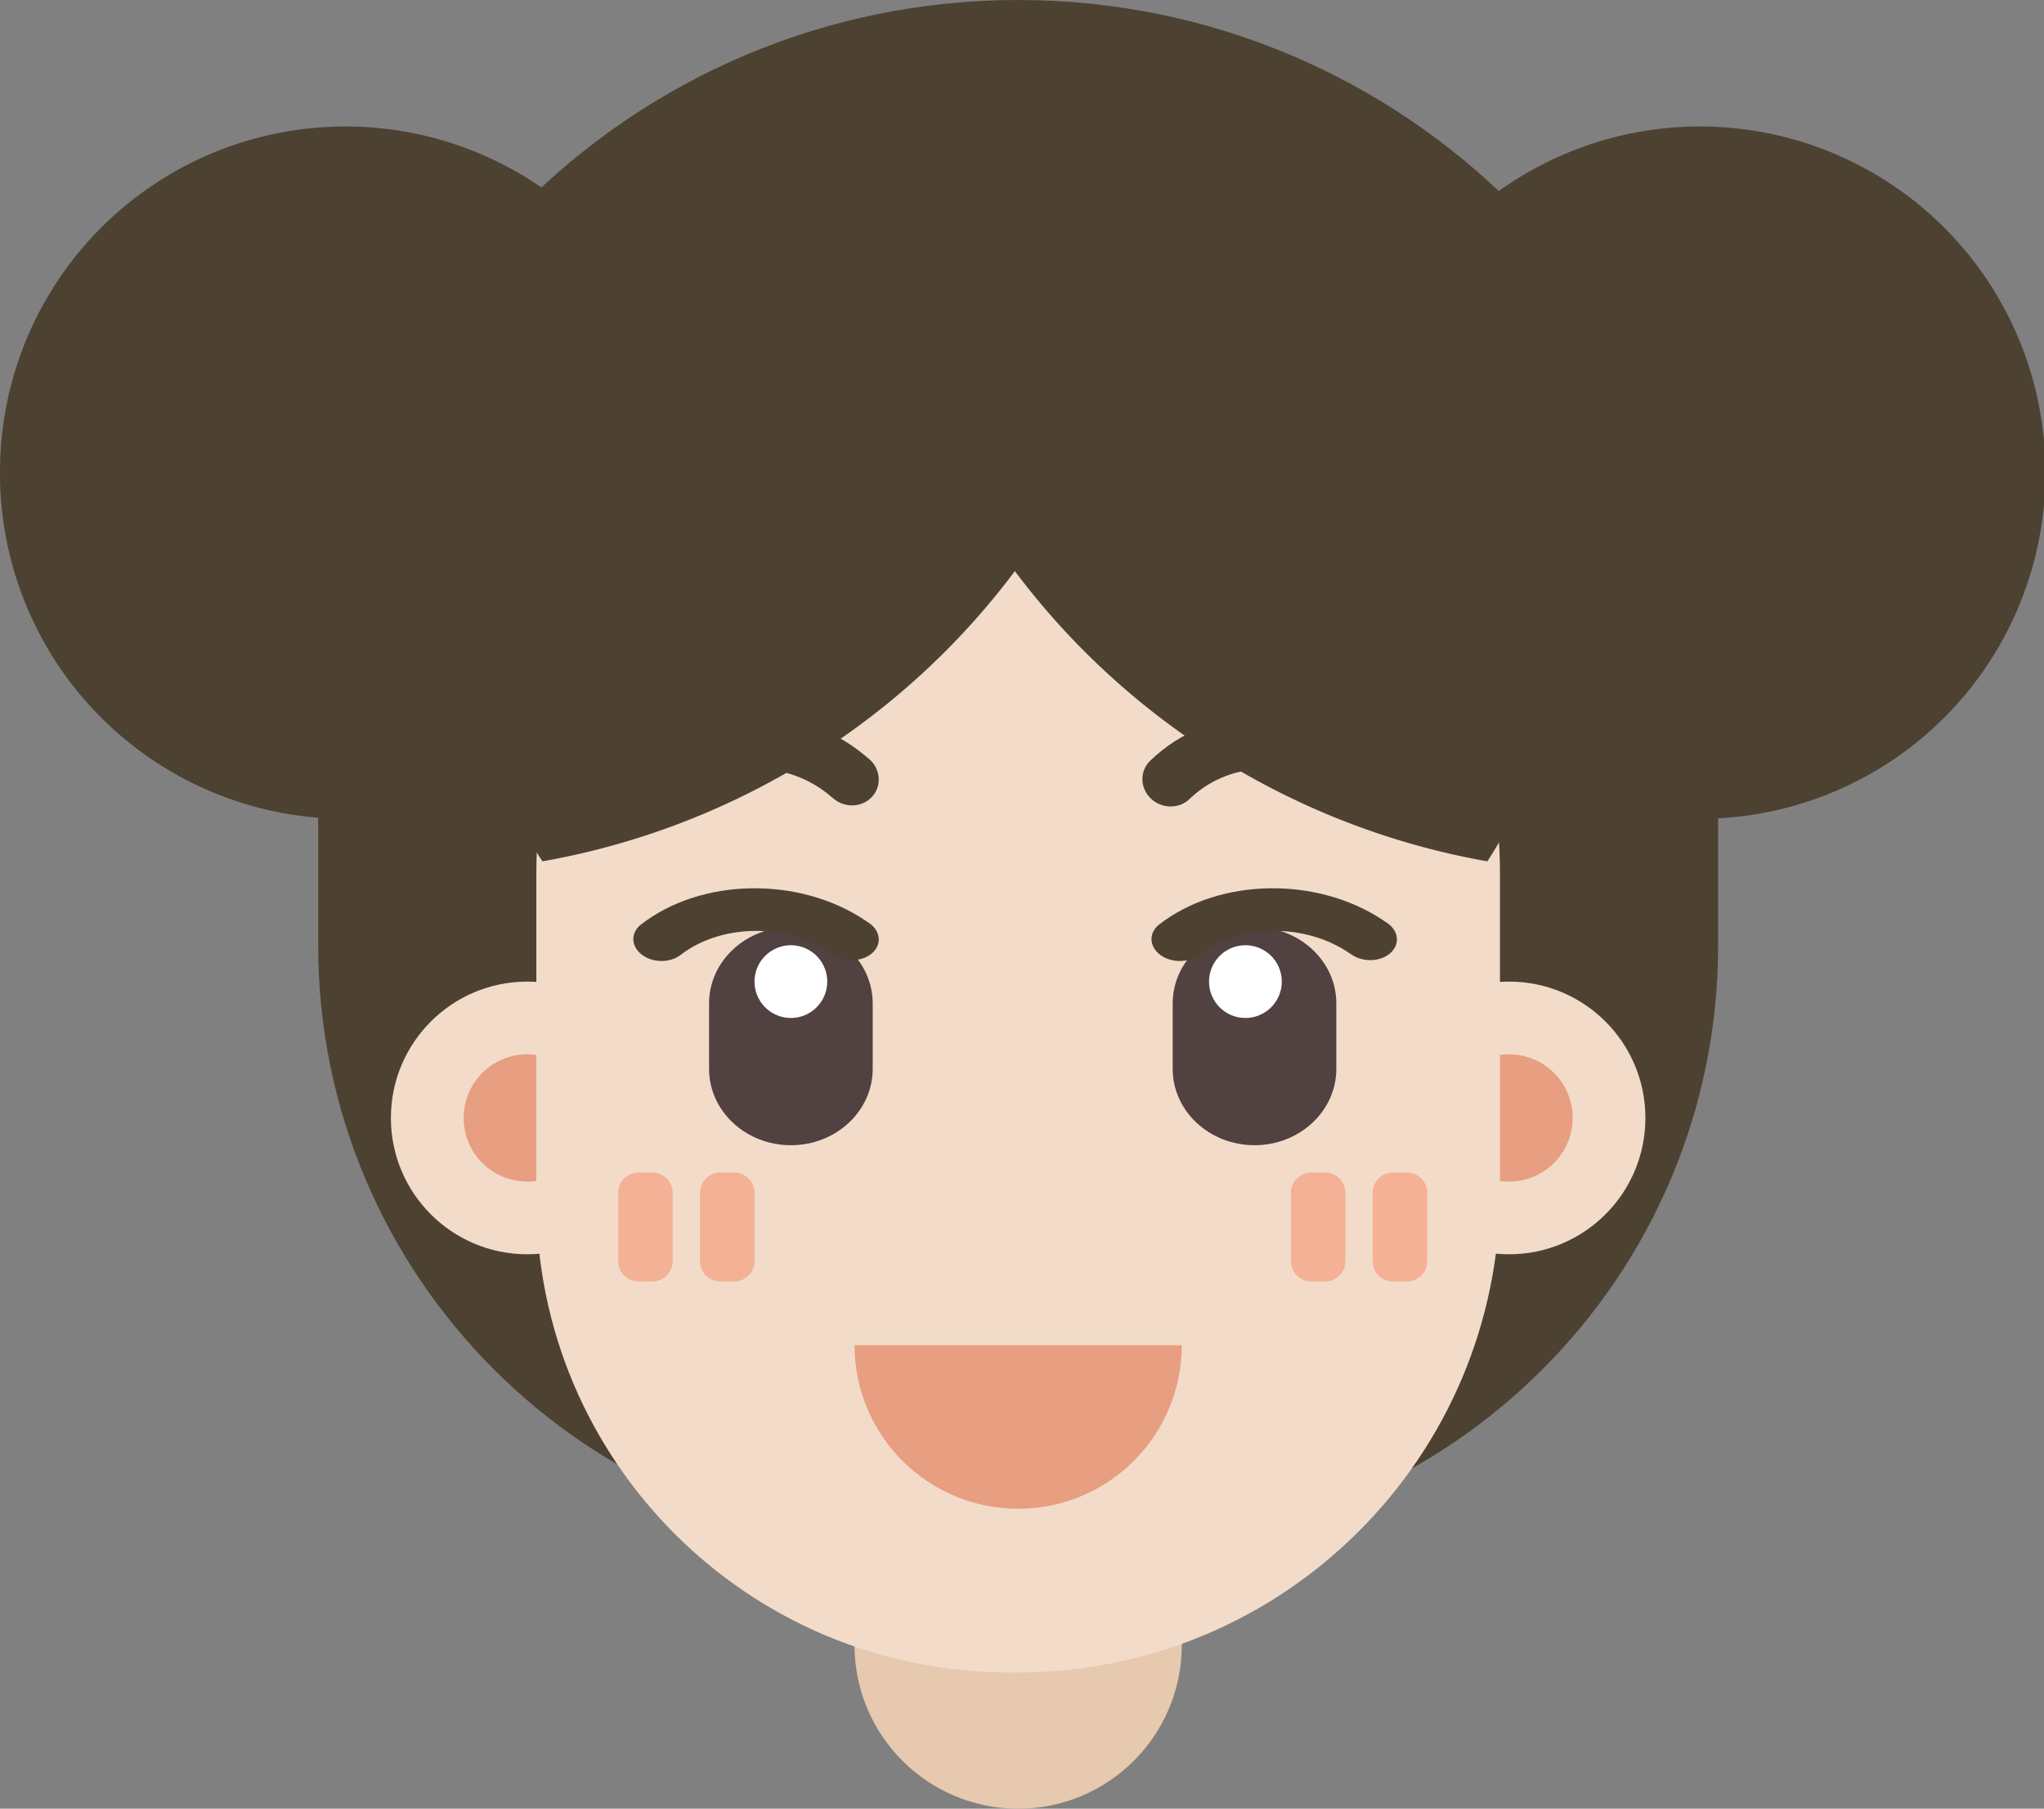 <?xml version="1.0" standalone="no"?><!DOCTYPE svg PUBLIC "-//W3C//DTD SVG 1.1//EN" "http://www.w3.org/Graphics/SVG/1.1/DTD/svg11.dtd"><svg t="1608089953683" class="icon" viewBox="0 0 1157 1024" version="1.1" xmlns="http://www.w3.org/2000/svg" p-id="12064" xmlns:xlink="http://www.w3.org/1999/xlink" width="36.156" height="32"><rect x="0" y="0" width="1157" height="1024" fill="#808080" stroke="none"/><defs><style type="text/css"></style></defs><path d="M576.322 0c218.827 0 396.221 177.394 396.221 396.221v138.935c0 187.562-152.056 339.618-339.618 339.618h-113.206c-187.562 0-339.618-152.056-339.618-339.618V396.221c0-218.827 177.394-396.221 396.221-396.221z" fill="#4D4132" p-id="12065"></path><path d="M483.698 813.025h185.246v118.352c0 51.154-41.469 92.623-92.623 92.623s-92.623-41.469-92.623-92.623v-118.352z" fill="#E6C9AE" p-id="12066"></path><path d="M221.266 632.925c0 42.627 34.559 77.186 77.186 77.186 42.627 0 77.186-34.559 77.186-77.186 0-42.627-34.559-77.186-77.186-77.186-42.627 0-77.186 34.559-77.186 77.186z" fill="#F2DCC9" p-id="12067"></path><path d="M262.432 632.93a36.02 36.02 0 1 0 72.04 0.01 36.02 36.02 0 0 0-72.04-0.01z" fill="#E89E80" p-id="12068"></path><path d="M777.005 632.925c0 42.627 34.559 77.186 77.186 77.186 42.627 0 77.186-34.559 77.186-77.186 0-42.627-34.559-77.186-77.186-77.186-42.627 0-77.186 34.559-77.186 77.186z" fill="#F2DCC9" p-id="12069"></path><path d="M818.171 632.93a36.02 36.02 0 1 0 72.04 0.01 36.02 36.02 0 0 0-72.04-0.01z" fill="#E89E80" p-id="12070"></path><path d="M571.176 226.412h10.291c147.78 0 267.578 119.798 267.578 267.578v180.101c0 150.621-122.103 272.724-272.724 272.724h-5.146c-147.78 0-267.578-119.798-267.578-267.578V493.99c0-147.78 119.798-267.578 267.578-267.578z" fill="#F2DCC9" p-id="12071"></path><path d="M483.698 761.568c0 51.154 41.469 92.623 92.623 92.623s92.623-41.469 92.623-92.623H483.698z" fill="#E89E80" p-id="12072"></path><path d="M369.206 663.799a11.578 11.578 0 0 1 11.578 11.578v38.593a11.578 11.578 0 0 1-11.578 11.578h-7.719a11.578 11.578 0 0 1-11.578-11.578v-38.593a11.578 11.578 0 0 1 11.578-11.578h7.719z m46.312 0a11.578 11.578 0 0 1 11.578 11.578v38.593a11.578 11.578 0 0 1-11.578 11.578h-7.719a11.578 11.578 0 0 1-11.578-11.578v-38.593a11.578 11.578 0 0 1 11.578-11.578h7.719zM749.99 663.799a11.578 11.578 0 0 1 11.578 11.578v38.593a11.578 11.578 0 0 1-11.578 11.578h-7.719a11.578 11.578 0 0 1-11.578-11.578v-38.593a11.578 11.578 0 0 1 11.578-11.578h7.719z m46.312 0a11.578 11.578 0 0 1 11.578 11.578v38.593a11.578 11.578 0 0 1-11.578 11.578h-7.719a11.578 11.578 0 0 1-11.578-11.578v-38.593a11.578 11.578 0 0 1 11.578-11.578h7.719z" fill="#F5B196" p-id="12073"></path><path d="M710.111 524.864c25.574 0 46.312 19.348 46.312 43.224v37.049c0 23.876-20.737 43.224-46.312 43.224s-46.312-19.348-46.312-43.224V568.088C663.799 544.212 684.536 524.864 710.111 524.864zM447.678 524.864c25.574 0 46.312 19.348 46.312 43.224v37.049c0 23.876-20.737 43.224-46.312 43.224s-46.312-19.348-46.312-43.224V568.088C401.367 544.212 422.104 524.864 447.678 524.864z" fill="#514141" p-id="12074"></path><path d="M447.678 555.739m-20.583 0a20.583 20.583 0 1 0 41.166 0 20.583 20.583 0 1 0-41.166 0Z" fill="#FFFFFF" p-id="12075"></path><path d="M704.965 555.739m-20.583 0a20.583 20.583 0 1 0 41.166 0 20.583 20.583 0 1 0-41.166 0Z" fill="#FFFFFF" p-id="12076"></path><path d="M195.538 267.578m-195.538 0a195.538 195.538 0 1 0 391.075 0 195.538 195.538 0 1 0-391.075 0Z" fill="#4D4132" p-id="12077"></path><path d="M962.251 267.578m-195.538 0a195.538 195.538 0 1 0 391.075 0 195.538 195.538 0 1 0-391.075 0Z" fill="#4D4132" p-id="12078"></path><path d="M490.419 521.556l0.664 0.458c0.566 0.334 1.106 0.7 1.621 1.101 6.165 4.775 6.309 12.411 0.319 17.053-5.83 4.518-15.324 4.528-21.509 0.118l-0.499-0.365-0.051 0.041c-24.483-17.238-61.697-17.3-84.982 0.118l-0.767 0.581c-5.99 4.641-15.839 4.528-22.008-0.247-6-4.652-6.293-12.015-0.777-16.682l0.463-0.37c34.157-26.47 89.268-27.18 126.41-2.563l1.117 0.756zM783.725 521.556l0.664 0.458c0.566 0.334 1.106 0.7 1.621 1.101 6.165 4.775 6.309 12.411 0.319 17.053-5.83 4.518-15.324 4.528-21.509 0.118l-0.499-0.365-0.051 0.041c-24.483-17.238-61.697-17.3-84.982 0.118l-0.767 0.581c-5.99 4.641-15.839 4.528-22.008-0.247-6-4.652-6.293-12.015-0.777-16.682l0.463-0.37c34.157-26.47 89.268-27.18 126.41-2.563l1.117 0.756zM490.419 428.449l0.664 0.566c0.566 0.422 1.106 0.88 1.621 1.384 6.165 5.969 6.309 15.514 0.319 21.314-5.83 5.65-15.324 5.665-21.509 0.154l-0.499-0.463-0.051 0.051c-24.483-21.55-61.697-21.627-84.982 0.149l-0.767 0.726c-5.99 5.799-15.839 5.66-22.008-0.309-6-5.815-6.293-15.015-0.777-20.85l0.463-0.463c34.157-33.087 89.268-33.972 126.41-3.201l1.117 0.942zM778.58 428.449l0.664 0.566c0.566 0.422 1.106 0.88 1.621 1.384 6.165 5.969 6.309 15.514 0.319 21.314-5.83 5.65-15.324 5.665-21.509 0.154l-0.499-0.463-0.051 0.051c-24.483-21.55-61.697-21.627-84.982 0.149l-0.767 0.726c-5.99 5.799-15.839 5.66-22.008-0.309-6-5.815-6.293-15.015-0.777-20.85l0.463-0.463c34.157-33.087 89.268-33.972 126.41-3.201l1.117 0.942z" fill="#4D4132" p-id="12079"></path><path d="M307.046 487.645c-28.235-42.879-40.775-96.215-31.157-150.77 19.986-113.345 128.077-189.033 241.427-169.047a207.45 207.45 0 0 1 111.559 58.239c-54.437 137.597-177.404 235.829-321.119 261.454z" fill="#4D4132" p-id="12080"></path><path d="M841.893 487.645c28.24-42.879 40.78-96.215 31.163-150.77-19.986-113.345-128.077-189.033-241.422-169.047a207.45 207.45 0 0 0-111.559 58.239c54.432 137.597 177.399 235.829 321.119 261.454z" fill="#4D4132" p-id="12081"></path></svg>